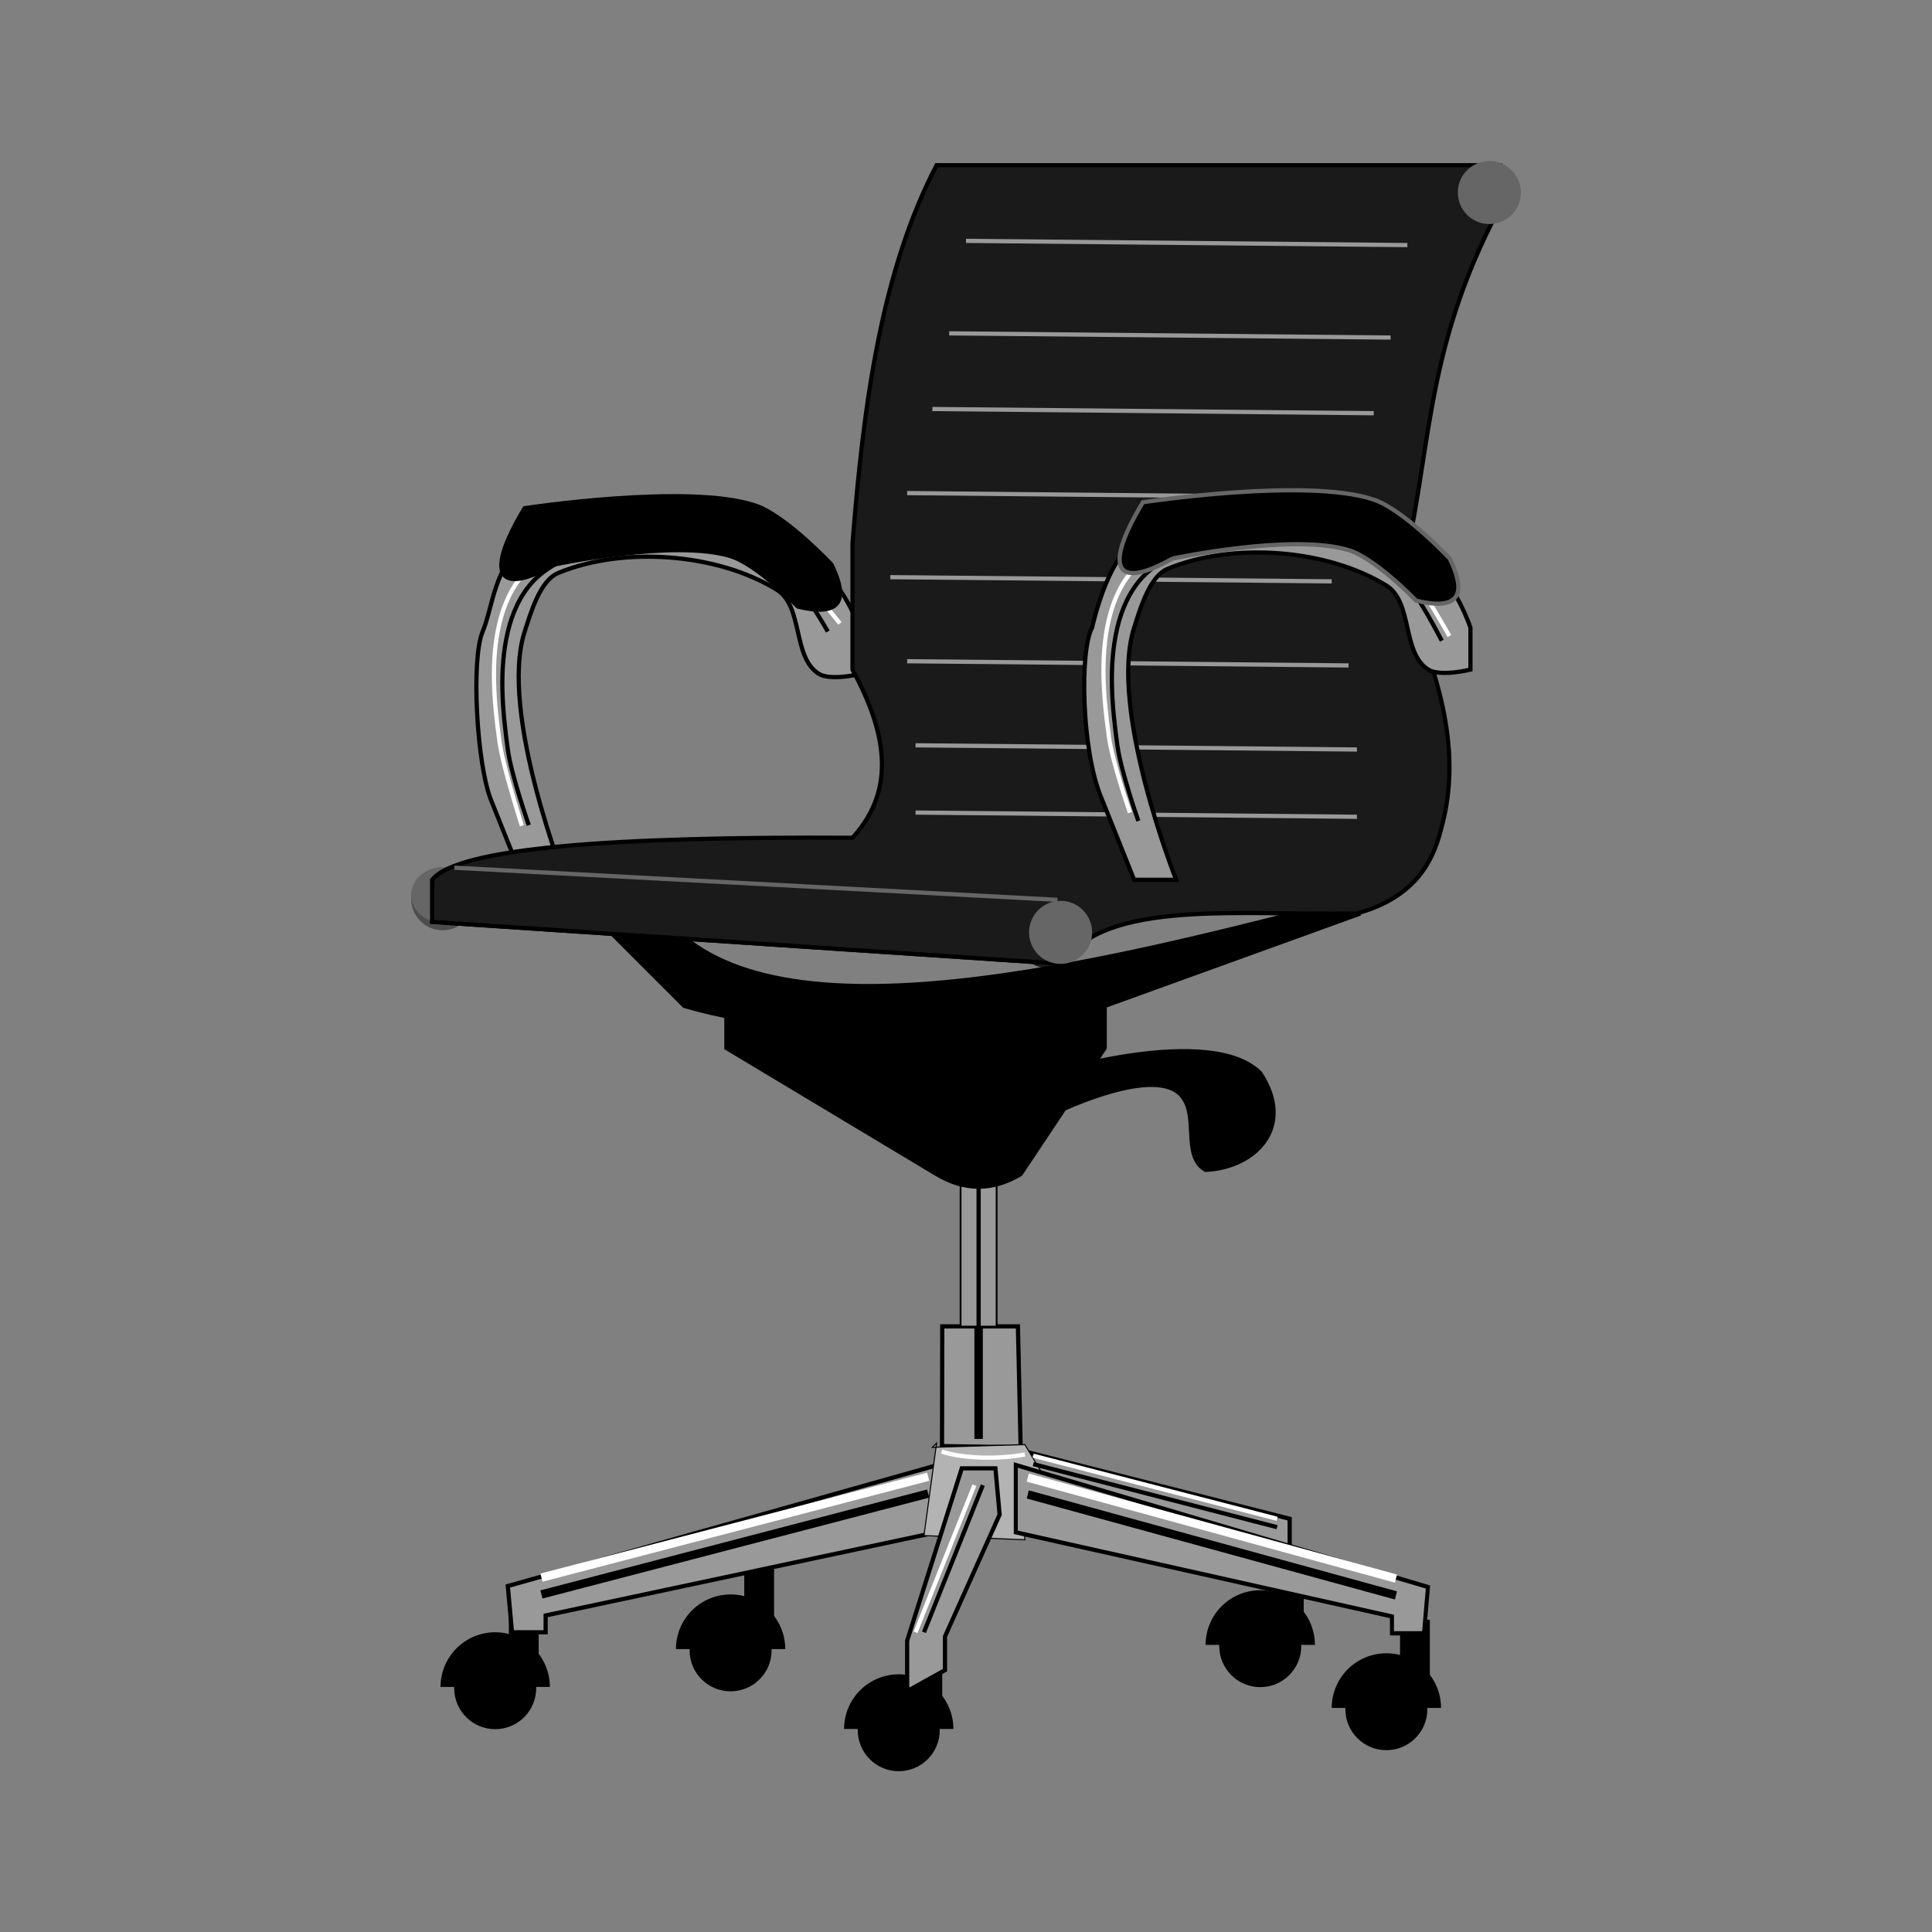 <svg:svg xmlns:dc="http://purl.org/dc/elements/1.1/" xmlns:ns1="http://sodipodi.sourceforge.net/DTD/sodipodi-0.dtd" xmlns:ns2="http://www.inkscape.org/namespaces/inkscape" xmlns:ns4="http://creativecommons.org/ns#" xmlns:rdf="http://www.w3.org/1999/02/22-rdf-syntax-ns#" xmlns:svg="http://www.w3.org/2000/svg" height="459.6" id="svg2" version="1.1" viewBox="-97.8 -38.3 459.6 459.6" width="459.6" ns1:docname="officechair.svg" ns2:export-filename="/home/algot/Documents/runeman.org/clipart/officechair.png" ns2:export-xdpi="90" ns2:export-ydpi="90" ns2:version="0.91 r13725">
  <svg:rect x="-97.8" y="-38.3" width="459.6" height="459.6" fill="#808080" stroke="none"/>
  <svg:title id="title3291">Office Chair</svg:title>
  <svg:defs id="defs8" />
  <ns1:namedview bordercolor="#666666" borderopacity="1" fit-margin-bottom="0" fit-margin-left="0" fit-margin-right="0" fit-margin-top="0" gridtolerance="10" guidetolerance="10" id="namedview6" objecttolerance="10" pagecolor="#ffffff" showgrid="false" ns2:current-layer="svg2" ns2:cx="84.313118" ns2:cy="142.82574" ns2:pageopacity="0" ns2:pageshadow="2" ns2:window-height="712" ns2:window-maximized="1" ns2:window-width="1366" ns2:window-x="0" ns2:window-y="0" ns2:zoom="0.70710678">
    <ns2:grid id="grid3227" originx="-225" originy="-348" type="xygrid" />
  </ns1:namedview>
  <svg:g id="g3324">
    <svg:path d="m 146,307 63,16 0,8 -69,-11 z" id="path3316" style="fill:#999999;fill-rule:evenodd;stroke:#000000;stroke-width:1px;stroke-linecap:butt;stroke-linejoin:miter;stroke-opacity:1" ns2:connector-curvature="0" />
    <svg:circle cx="7.5" cy="175.5" id="circle3239" r="7.5" style="opacity:1;fill:#4d4d4d;fill-opacity:1;stroke:none;stroke-width:3;stroke-linecap:round;stroke-linejoin:miter;stroke-miterlimit:4;stroke-dasharray:none;stroke-dashoffset:0;stroke-opacity:1" />
    <svg:g id="g3186" transform="matrix(0.591,0,0,0.591,12.318,53.104)">
      <svg:path d="m 18.907,489.269 11.185,0 0,0 0,22.185 -11.185,0 z" id="path3176" style="fill:#000000;fill-rule:evenodd;stroke:#000000;stroke-width:0.815px;stroke-linecap:butt;stroke-linejoin:miter;stroke-opacity:1" ns2:connector-curvature="0" />
      <svg:circle cx="13" cy="524.862" id="path3178" r="16.5" style="opacity:1;fill:#000000;fill-opacity:1;stroke:none;stroke-width:2;stroke-linecap:round;stroke-linejoin:miter;stroke-miterlimit:4;stroke-dasharray:none;stroke-dashoffset:0;stroke-opacity:1" />
      <svg:path d="m 13,502.361 a 22,22 0 0 0 -22,22 l 44,0 a 22,22 0 0 0 -22,-22 z" id="circle3182" style="opacity:1;fill:#000000;fill-opacity:1;stroke:none;stroke-width:2;stroke-linecap:round;stroke-linejoin:miter;stroke-miterlimit:4;stroke-dasharray:none;stroke-dashoffset:0;stroke-opacity:1" ns2:connector-curvature="0" />
    </svg:g>
    <svg:g id="g3191" transform="matrix(0.591,0,0,0.591,68.318,44.104)">
      <svg:path d="m 18.907,489.269 11.185,0 0,0 0,22.185 -11.185,0 z" id="path3193" style="fill:#000000;fill-rule:evenodd;stroke:#000000;stroke-width:0.815px;stroke-linecap:butt;stroke-linejoin:miter;stroke-opacity:1" ns2:connector-curvature="0" />
      <svg:circle cx="13" cy="524.862" id="circle3195" r="16.5" style="opacity:1;fill:#000000;fill-opacity:1;stroke:none;stroke-width:2;stroke-linecap:round;stroke-linejoin:miter;stroke-miterlimit:4;stroke-dasharray:none;stroke-dashoffset:0;stroke-opacity:1" />
      <svg:path d="m 13,502.361 a 22,22 0 0 0 -22,22 l 44,0 a 22,22 0 0 0 -22,-22 z" id="path3197" style="opacity:1;fill:#000000;fill-opacity:1;stroke:none;stroke-width:2;stroke-linecap:round;stroke-linejoin:miter;stroke-miterlimit:4;stroke-dasharray:none;stroke-dashoffset:0;stroke-opacity:1" ns2:connector-curvature="0" />
    </svg:g>
    <svg:path d="m 32,350 -8,0 -1,-11 103,-29 0,16 -94,20 z" id="path3151" style="fill:#999999;fill-rule:evenodd;stroke:#000000;stroke-width:1px;stroke-linecap:butt;stroke-linejoin:miter;stroke-opacity:1" ns2:connector-curvature="0" />
    <svg:path d="m 126.293,305.707 0.061,-28.475 18,0 L 145,306 Z" id="path3223" style="fill:#999999;fill-rule:evenodd;stroke:#000000;stroke-width:1px;stroke-linecap:butt;stroke-linejoin:miter;stroke-opacity:1" ns1:nodetypes="ccccc" ns2:connector-curvature="0" />
    <svg:path d="m 124,306 1,-1 -3,22 24,1 -1,-17 5,1 -4,-6.646 z" id="path3153" style="fill:#b3b3b3;fill-rule:evenodd;stroke:#000000;stroke-width:0.25;stroke-linecap:butt;stroke-linejoin:miter;stroke-opacity:1" ns1:nodetypes="cccccccc" ns2:connector-curvature="0" />
    <svg:path d="m 31,341 92,-24" id="path3155" style="fill:none;fill-rule:evenodd;stroke:#000000;stroke-width:2;stroke-linecap:butt;stroke-linejoin:miter;stroke-opacity:1" ns2:connector-curvature="0" />
    <svg:g id="g3207" transform="matrix(0.591,0,0,0.591,194.318,43.104)">
      <svg:path d="m 18.907,489.269 11.185,0 0,0 0,22.185 -11.185,0 z" id="path3209" style="fill:#000000;fill-rule:evenodd;stroke:#000000;stroke-width:0.815px;stroke-linecap:butt;stroke-linejoin:miter;stroke-opacity:1" ns2:connector-curvature="0" />
      <svg:circle cx="13" cy="524.862" id="circle3211" r="16.5" style="opacity:1;fill:#000000;fill-opacity:1;stroke:none;stroke-width:2;stroke-linecap:round;stroke-linejoin:miter;stroke-miterlimit:4;stroke-dasharray:none;stroke-dashoffset:0;stroke-opacity:1" />
      <svg:path d="m 13,502.361 a 22,22 0 0 0 -22,22 l 44,0 a 22,22 0 0 0 -22,-22 z" id="path3213" style="opacity:1;fill:#000000;fill-opacity:1;stroke:none;stroke-width:2;stroke-linecap:round;stroke-linejoin:miter;stroke-miterlimit:4;stroke-dasharray:none;stroke-dashoffset:0;stroke-opacity:1" ns2:connector-curvature="0" />
    </svg:g>
    <svg:g id="g3215" transform="matrix(0.591,0,0,0.591,224.318,58.104)">
      <svg:path d="m 18.907,489.269 11.185,0 0,0 0,22.185 -11.185,0 z" id="path3217" style="fill:#000000;fill-rule:evenodd;stroke:#000000;stroke-width:0.815px;stroke-linecap:butt;stroke-linejoin:miter;stroke-opacity:1" ns2:connector-curvature="0" />
      <svg:circle cx="13" cy="524.862" id="circle3219" r="16.5" style="opacity:1;fill:#000000;fill-opacity:1;stroke:none;stroke-width:2;stroke-linecap:round;stroke-linejoin:miter;stroke-miterlimit:4;stroke-dasharray:none;stroke-dashoffset:0;stroke-opacity:1" />
      <svg:path d="m 13,502.361 a 22,22 0 0 0 -22,22 l 44,0 a 22,22 0 0 0 -22,-22 z" id="path3221" style="opacity:1;fill:#000000;fill-opacity:1;stroke:none;stroke-width:2;stroke-linecap:round;stroke-linejoin:miter;stroke-miterlimit:4;stroke-dasharray:none;stroke-dashoffset:0;stroke-opacity:1" ns2:connector-curvature="0" />
    </svg:g>
    <svg:g id="g3165" transform="matrix(-0.952,0,0,1.001,477.995,-321.792)">
      <svg:path d="m 257,671.362 -8,0 -1,-11 103,-29 0,16 -94,20 z" id="path3159" style="fill:#999999;fill-rule:evenodd;stroke:#000000;stroke-width:1px;stroke-linecap:butt;stroke-linejoin:miter;stroke-opacity:1" ns2:connector-curvature="0" />
      <svg:path d="m 256,662.362 92,-24" id="path3161" style="fill:none;fill-rule:evenodd;stroke:#000000;stroke-width:2;stroke-linecap:butt;stroke-linejoin:miter;stroke-opacity:1" ns2:connector-curvature="0" />
      <svg:path d="m 256,658.362 92,-24" id="path3163" style="fill:none;fill-rule:evenodd;stroke:#ffffff;stroke-width:2;stroke-linecap:butt;stroke-linejoin:miter;stroke-opacity:1" ns2:connector-curvature="0" />
    </svg:g>
    <svg:path d="m 31,337 92,-24" id="path3157" style="fill:none;fill-rule:evenodd;stroke:#ffffff;stroke-width:2;stroke-linecap:butt;stroke-linejoin:miter;stroke-opacity:1" ns2:connector-curvature="0" />
    <svg:g id="g3199" transform="matrix(0.591,0,0,0.591,108.318,63.104)">
      <svg:path d="m 18.907,489.269 11.185,0 0,0 0,22.185 -11.185,0 z" id="path3201" style="fill:#000000;fill-rule:evenodd;stroke:#000000;stroke-width:0.815px;stroke-linecap:butt;stroke-linejoin:miter;stroke-opacity:1" ns2:connector-curvature="0" />
      <svg:circle cx="13" cy="524.862" id="circle3203" r="16.5" style="opacity:1;fill:#000000;fill-opacity:1;stroke:none;stroke-width:2;stroke-linecap:round;stroke-linejoin:miter;stroke-miterlimit:4;stroke-dasharray:none;stroke-dashoffset:0;stroke-opacity:1" />
      <svg:path d="m 13,502.361 a 22,22 0 0 0 -22,22 l 44,0 a 22,22 0 0 0 -22,-22 z" id="path3205" style="opacity:1;fill:#000000;fill-opacity:1;stroke:none;stroke-width:2;stroke-linecap:round;stroke-linejoin:miter;stroke-miterlimit:4;stroke-dasharray:none;stroke-dashoffset:0;stroke-opacity:1" ns2:connector-curvature="0" />
    </svg:g>
    <svg:path d="m 127,359 0,-8 13,-29 -1,-11 -8,0 -13,41 0,12 z" id="path3170" style="fill:#999999;fill-rule:evenodd;stroke:#000000;stroke-width:1px;stroke-linecap:butt;stroke-linejoin:miter;stroke-opacity:1" ns2:connector-curvature="0" />
    <svg:path d="m 136,315 -14,35" id="path3172" style="fill:none;fill-rule:evenodd;stroke:#000000;stroke-width:1px;stroke-linecap:butt;stroke-linejoin:miter;stroke-opacity:1" ns2:connector-curvature="0" />
    <svg:path d="m 134,315 -14,35" id="path3174" style="fill:none;fill-rule:evenodd;stroke:#ffffff;stroke-width:1px;stroke-linecap:butt;stroke-linejoin:miter;stroke-opacity:1" ns2:connector-curvature="0" />
    <svg:path d="m 135,277 0,27" id="path3225" style="fill:none;fill-rule:evenodd;stroke:#000000;stroke-width:2;stroke-linecap:butt;stroke-linejoin:miter;stroke-opacity:1" ns1:nodetypes="cc" ns2:connector-curvature="0" />
    <svg:path d="m 130.714,238.714 8.571,0 0,38.571 -8.571,0 z" id="path3229" style="fill:#999999;fill-rule:evenodd;stroke:#000000;stroke-width:0.429px;stroke-linecap:butt;stroke-linejoin:miter;stroke-opacity:1" ns2:connector-curvature="0" />
    <svg:path d="m 135,238.714 0,38.571" id="path3231" style="fill:none;fill-rule:evenodd;stroke:#000000;stroke-width:1;stroke-linecap:butt;stroke-linejoin:miter;stroke-opacity:1" ns2:connector-curvature="0" />
    <svg:path d="m 125,241 -50,-30 0,-10 90,0 0,10 -20,30 c -6.667,4 -13.333,4 -20,0 z" id="path3233" style="fill:#000000;fill-rule:evenodd;stroke:#000000;stroke-width:1px;stroke-linecap:butt;stroke-linejoin:miter;stroke-opacity:1" ns1:nodetypes="ccccccc" ns2:connector-curvature="0" />
    <svg:path d="m 5,171 150,10 0,10 -150,-10 z" id="path3235" style="fill:#1a1a1a;fill-rule:evenodd;stroke:#000000;stroke-width:1px;stroke-linecap:butt;stroke-linejoin:miter;stroke-opacity:1" ns2:connector-curvature="0" />
    <svg:ellipse cx="7.5" cy="174.616" id="path3237" rx="7.5" ry="6.616" style="opacity:1;fill:#666666;fill-opacity:1;stroke:none;stroke-width:3;stroke-linecap:round;stroke-linejoin:miter;stroke-miterlimit:4;stroke-dasharray:none;stroke-dashoffset:0;stroke-opacity:1" />
    <svg:circle cx="151.5" cy="184.5" id="circle3241" r="7.5" style="opacity:1;fill:#1a1a1a;fill-opacity:1;stroke:none;stroke-width:3;stroke-linecap:round;stroke-linejoin:miter;stroke-miterlimit:4;stroke-dasharray:none;stroke-dashoffset:0;stroke-opacity:1" />
    <svg:path d="m 55,181 -10,0 20,20 c 33.333,9.758 66.667,2.701 100,0 L 225.776,179.017 210,179 c -67.864,17.41 -139.311,31.185 -155,-8 z" id="path3243" style="fill:#000000;fill-rule:evenodd;stroke:#000000;stroke-width:1px;stroke-linecap:butt;stroke-linejoin:miter;stroke-opacity:1" ns1:nodetypes="cccccccc" ns2:connector-curvature="0" />
    <svg:path d="m 152,227 c 0,0 23.929,-12.071 31,-5 4.714,4.714 0.199,14.715 6,18 12.018,-0.561 21.305,-10.379 13,-23 -11.785,-11.785 -50,0 -50,0 z" id="path3245" style="fill:#000000;fill-rule:evenodd;stroke:#000000;stroke-width:1px;stroke-linecap:butt;stroke-linejoin:miter;stroke-opacity:1" ns1:nodetypes="cscccc" ns2:connector-curvature="0" />
    <svg:path d="m 107,112 c 0,0 -3.66,-11.081 -10,-15 -19.849,-12.267 -49.246,-15.793 -70,-5 -7.096,3.69 -7.518,14.076 -10,20 -2.768,6.608 -1.381,31.548 2,40 l 8,20 10,0 c 0,0 -16.188,-40.691 -10,-60 1.439,-4.489 3.645,-12.196 8,-14 15.398,-6.378 37.822,-4.762 52,4 6.34,3.919 3.66,16.081 10,20 2.836,1.752 10,0 10,0 z" id="path3249" style="fill:#999999;fill-rule:evenodd;stroke:#000000;stroke-width:1px;stroke-linecap:butt;stroke-linejoin:miter;stroke-opacity:1" ns1:nodetypes="cssssccsssscc" ns2:connector-curvature="0" />
    <svg:path d="m 5,171 c 6.02,-7.646 43.381,-10.343 100,-10 10.77,-11.795 7.795,-25.553 0,-40 l 0,-30 c 2.581,-33.064 6.869,-64.849 20,-90 l 134,0 0,10 c -18.861,35.431 -16.004,60.002 -24,90 11.483,24.075 14.516,41.925 10,58 -2.212,8.894 -7.179,16.41 -20,20 -27.334,0.571 -60.195,-3.596 -70,12 l -150,-10 z" id="path3247" style="fill:#1a1a1a;fill-rule:evenodd;stroke:#000000;stroke-width:1px;stroke-linecap:butt;stroke-linejoin:miter;stroke-opacity:1" ns1:nodetypes="ccccccccccccc" ns2:connector-curvature="0" />
    <svg:path d="m 99.121,111.939 c 0,0 -4.496,-8.055 -7.889,-11.525 C 84.157,93.177 74.084,90.865 64,90 c -7.703,-0.661 -15.683,0.503 -23,3 -4.383,1.496 -8.833,3.622 -12,7 -3.059,3.262 -4.973,7.648 -6,12 -2.144,9.084 -1.261,18.752 0,28 0.841,6.17 5,18 5,18" id="path3253" style="fill:none;fill-rule:evenodd;stroke:#000000;stroke-width:1px;stroke-linecap:butt;stroke-linejoin:miter;stroke-opacity:1" ns1:nodetypes="cssssssc" ns2:connector-curvature="0" />
    <svg:path d="m 95,111 c 0,0 -0.607,-10.53 -4,-14 -7.076,-7.237 -18.916,-8.135 -29,-9 -7.703,-0.661 -15.683,0.503 -23,3 -4.383,1.496 -8.833,3.622 -12,7 -3.059,3.262 -4.973,7.648 -6,12 -2.144,9.084 -1.261,18.752 0,28 0.841,6.17 5,18 5,18" id="path3255" style="opacity:0;fill:none;fill-rule:evenodd;stroke:#ffffff;stroke-width:1px;stroke-linecap:butt;stroke-linejoin:miter;stroke-opacity:1" ns1:nodetypes="cssssssc" ns2:connector-curvature="0" />
    <svg:path d="m 102,110 c 0,0 -7.607,-9.53 -11,-13 -7.076,-7.237 -18.916,-8.135 -29,-9 -7.703,-0.661 -15.683,0.503 -23,3 -4.383,1.496 -8.833,3.622 -12,7 -3.059,3.262 -4.973,7.648 -6,12 -2.144,9.084 -1.261,18.752 0,28 0.841,6.17 5.354,20.121 5.354,20.121" id="path3257" style="fill:none;fill-rule:evenodd;stroke:#ffffff;stroke-width:1px;stroke-linecap:butt;stroke-linejoin:miter;stroke-opacity:1" ns1:nodetypes="cssssssc" ns2:connector-curvature="0" />
    <svg:path d="m 240,110 c 0,0 -0.607,-10.53 -4,-14 -7.076,-7.237 -18.916,-8.135 -29,-9 -7.703,-0.661 -15.683,0.503 -23,3 -4.383,1.496 -8.833,3.622 -12,7 -3.059,3.262 -4.973,7.648 -6,12 -2.144,9.084 -1.261,18.752 0,28 0.841,6.17 5,18 5,18" id="path3263" style="opacity:0;fill:none;fill-rule:evenodd;stroke:#ffffff;stroke-width:1px;stroke-linecap:butt;stroke-linejoin:miter;stroke-opacity:1" ns1:nodetypes="cssssssc" ns2:connector-curvature="0" />
    <svg:path d="m 132,19 105,1" id="path3267" style="fill:none;fill-rule:evenodd;stroke:#999999;stroke-width:1px;stroke-linecap:butt;stroke-linejoin:miter;stroke-opacity:1" ns2:connector-curvature="0" />
    <svg:path d="m 128,41 105,1" id="path3269" style="fill:none;fill-rule:evenodd;stroke:#999999;stroke-width:1px;stroke-linecap:butt;stroke-linejoin:miter;stroke-opacity:1" ns2:connector-curvature="0" />
    <svg:path d="m 124,59 105,1" id="path3271" style="fill:none;fill-rule:evenodd;stroke:#999999;stroke-width:1px;stroke-linecap:butt;stroke-linejoin:miter;stroke-opacity:1" ns2:connector-curvature="0" />
    <svg:path d="m 118,79 105,1" id="path3273" style="fill:none;fill-rule:evenodd;stroke:#999999;stroke-width:1px;stroke-linecap:butt;stroke-linejoin:miter;stroke-opacity:1" ns2:connector-curvature="0" />
    <svg:path d="m 114,99 105,1" id="path3275" style="fill:none;fill-rule:evenodd;stroke:#999999;stroke-width:1px;stroke-linecap:butt;stroke-linejoin:miter;stroke-opacity:1" ns2:connector-curvature="0" />
    <svg:path d="m 118,119 105,1" id="path3277" style="fill:none;fill-rule:evenodd;stroke:#999999;stroke-width:1px;stroke-linecap:butt;stroke-linejoin:miter;stroke-opacity:1" ns2:connector-curvature="0" />
    <svg:path d="m 120,139 105,1" id="path3279" style="fill:none;fill-rule:evenodd;stroke:#999999;stroke-width:1px;stroke-linecap:butt;stroke-linejoin:miter;stroke-opacity:1" ns2:connector-curvature="0" />
    <svg:path d="m 120,155 105,1" id="path3281" style="fill:none;fill-rule:evenodd;stroke:#999999;stroke-width:1px;stroke-linecap:butt;stroke-linejoin:miter;stroke-opacity:1" ns2:connector-curvature="0" />
    <svg:path d="m 10.293,168.121 143.464,7.646" id="path3285" style="fill:none;fill-rule:evenodd;stroke:#666666;stroke-width:1px;stroke-linecap:butt;stroke-linejoin:miter;stroke-opacity:1" ns1:nodetypes="cc" ns2:connector-curvature="0" />
    <svg:circle cx="256.5" cy="7.5" id="circle3287" r="7.5" style="opacity:1;fill:#666666;fill-opacity:1;stroke:none;stroke-width:3;stroke-linecap:round;stroke-linejoin:miter;stroke-miterlimit:4;stroke-dasharray:none;stroke-dashoffset:0;stroke-opacity:1" />
    <svg:circle cx="154.5" cy="183.5" id="circle3289" r="7.5" style="opacity:1;fill:#666666;fill-opacity:1;stroke:none;stroke-width:3;stroke-linecap:round;stroke-linejoin:miter;stroke-miterlimit:4;stroke-dasharray:none;stroke-dashoffset:0;stroke-opacity:1" />
    <svg:path d="m 34,96 c -12.651,7.196 -17.052,3.326 -7,-13.404 0,0 39.235,-6.005 55,-0.596 7.19,2.467 18,14 18,14 4.352,8.948 1.79,12.365 -8,10 0,0 -9.627,-10.043 -16,-12 -13.398,-4.115 -42,2 -42,2 z" id="path3293" style="fill:#000000;fill-rule:evenodd;stroke:#000000;stroke-width:1px;stroke-linecap:butt;stroke-linejoin:miter;stroke-opacity:1" ns1:nodetypes="cssccsc" ns2:connector-curvature="0" />
    <svg:path d="m 252,111 c 0,0 -3.66,-11.081 -10,-15 -19.849,-12.267 -49.675,-16.581 -70,-5 -6.476,3.69 -10,20 -10,20 -2.952,5.27 -2.54,28.651 2,40 l 8,20 10,0 c 0,0 -16.188,-40.691 -10,-60 1.439,-4.489 3.645,-12.196 8,-14 15.398,-6.378 37.822,-4.762 52,4 6.34,3.919 3.66,16.081 10,20 2.836,1.752 10,0 10,0 z" id="path3259" style="fill:#999999;fill-rule:evenodd;stroke:#000000;stroke-width:1px;stroke-linecap:butt;stroke-linejoin:miter;stroke-opacity:1" ns1:nodetypes="cssssccsssscc" ns2:connector-curvature="0" />
    <svg:path d="m 245.182,114.121 c 0,0 -5.557,-10.883 -8.95,-14.354 -7.076,-7.237 -17.148,-9.902 -27.232,-10.768 -7.703,-0.661 -15.683,0.503 -23,3 -4.383,1.496 -8.833,3.622 -12,7 -3.059,3.262 -4.973,7.648 -6,12 -2.144,9.084 -1.261,18.752 0,28 0.841,6.17 5,18 5,18" id="path3261" style="fill:none;fill-rule:evenodd;stroke:#000000;stroke-width:1px;stroke-linecap:butt;stroke-linejoin:miter;stroke-opacity:1" ns1:nodetypes="cssssssc" ns2:connector-curvature="0" />
    <svg:path d="m 247,113 c 0,0 -7.607,-13.53 -11,-17 -7.076,-7.237 -18.916,-8.135 -29,-9 -7.703,-0.661 -15.683,0.503 -23,3 -4.383,1.496 -8.833,3.622 -12,7 -3.059,3.262 -4.973,7.648 -6,12 -2.144,9.084 -1.261,18.752 0,28 0.841,6.17 5,18 5,18" id="path3265" style="fill:none;fill-rule:evenodd;stroke:#ffffff;stroke-width:1px;stroke-linecap:butt;stroke-linejoin:miter;stroke-opacity:1" ns1:nodetypes="cssssssc" ns2:connector-curvature="0" />
    <svg:path d="m 181.078,94.586 c -12.651,7.196 -17.052,3.326 -7,-13.404 0,0 39.235,-6.005 55,-0.596 7.19,2.467 18,14 18,14 4.352,8.948 1.79,12.365 -8,10 0,0 -9.627,-10.043 -16,-12 -13.398,-4.115 -42,2 -42,2 z" id="path3295" style="fill:#000000;fill-rule:evenodd;stroke:#666666;stroke-width:1px;stroke-linecap:butt;stroke-linejoin:miter;stroke-opacity:1" ns1:nodetypes="cssccsc" ns2:connector-curvature="0" />
    <svg:path d="m 206,323 -58,-15" id="path3318" style="fill:none;fill-rule:evenodd;stroke:#ffffff;stroke-width:1px;stroke-linecap:butt;stroke-linejoin:miter;stroke-opacity:1" ns2:connector-curvature="0" />
    <svg:path d="m 206,325 -58,-15" id="path3320" style="fill:none;fill-rule:evenodd;stroke:#000000;stroke-width:1px;stroke-linecap:butt;stroke-linejoin:miter;stroke-opacity:1" ns2:connector-curvature="0" />
    <svg:path d="m 126.219,306.986 c 3.764,1.39 12.267,2.143 19.799,0.707" id="path3322" style="fill:none;fill-rule:evenodd;stroke:#ffffff;stroke-width:1px;stroke-linecap:butt;stroke-linejoin:miter;stroke-opacity:1" ns1:nodetypes="cc" ns2:connector-curvature="0" />
  </svg:g>
</svg:svg>